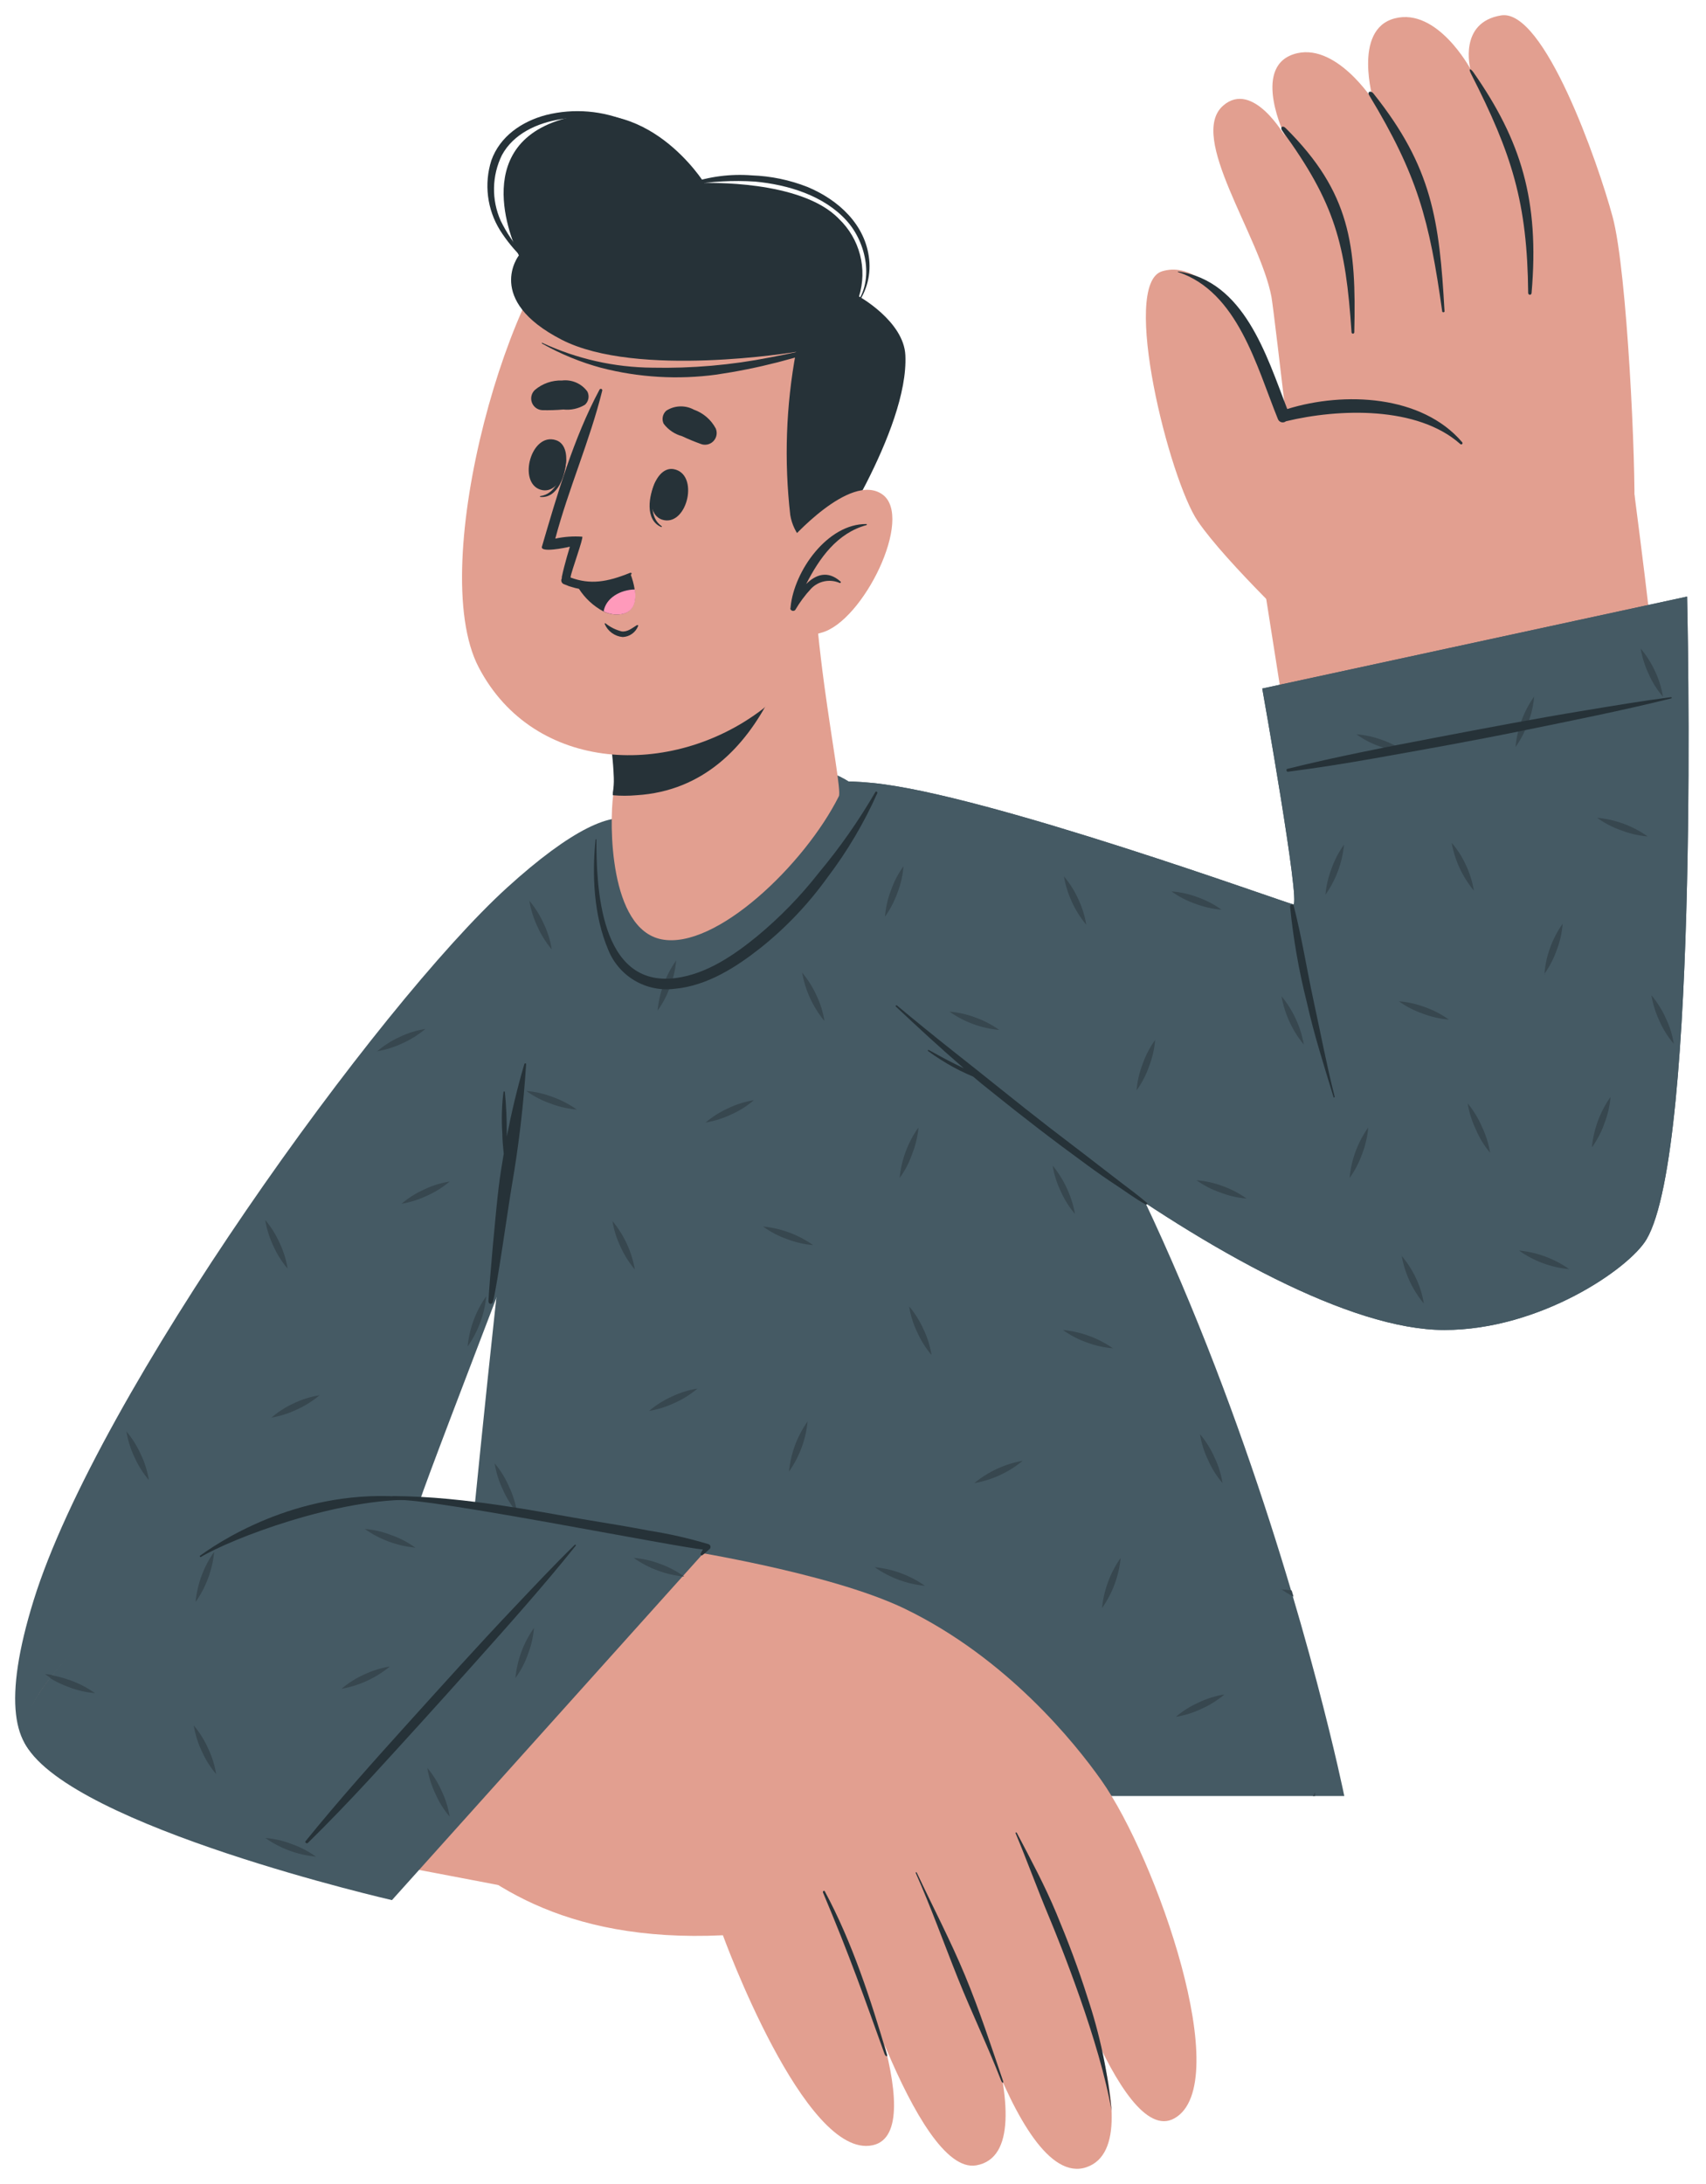 <svg width="450" height="576" viewBox="0 0 450 576" fill="none" xmlns="http://www.w3.org/2000/svg">
<g filter="url(#filter0_d_14_397)">
<path d="M133.549 232.687C71.375 295.689 -6.741 428.242 7.756 455.131C23.995 485.059 110.55 396.719 110.231 391.554C109.976 387.664 140.436 307.146 163.52 248.586C186.604 190.026 148.917 217.106 133.549 232.687Z" fill="#E29F90"/>
<path d="M110.805 391.66C113.462 383.052 154.89 276.878 166.729 243.293C178.569 209.709 167.601 199.336 133.761 230.093C99.922 260.851 25.781 363.56 8.861 418.103C-7.442 470.626 19.596 470.626 55.284 446.416C84.49 426.584 110.805 391.66 110.805 391.66Z" fill="#455A64"/>
<path d="M143.412 239.595C144.45 241.746 145.166 244.038 145.537 246.397C144 244.571 142.726 242.539 141.754 240.36C140.735 238.202 140.019 235.913 139.628 233.558C141.165 235.384 142.439 237.416 143.412 239.595V239.595ZM33.348 373.508C33.723 375.866 34.439 378.157 35.474 380.309C36.446 382.489 37.72 384.521 39.257 386.346C38.886 383.987 38.17 381.695 37.132 379.544C36.157 377.372 34.884 375.348 33.348 373.529V373.508ZM69.951 317.753C70.348 320.106 71.063 322.394 72.077 324.555C73.043 326.731 74.317 328.757 75.86 330.571C75.483 328.213 74.767 325.922 73.734 323.769C72.763 321.595 71.489 319.57 69.951 317.753V317.753ZM105.767 313.502C108.124 313.12 110.414 312.404 112.569 311.376C114.753 310.421 116.786 309.153 118.606 307.614C116.247 307.985 113.955 308.701 111.804 309.74C109.632 310.72 107.613 312.008 105.81 313.566L105.767 313.502ZM71.46 369.894C73.812 369.52 76.096 368.804 78.241 367.768C80.423 366.802 82.456 365.528 84.278 363.985C81.919 364.359 79.628 365.076 77.476 366.111C75.311 367.1 73.299 368.396 71.503 369.958L71.46 369.894ZM99.348 273.286C101.702 272.894 103.992 272.179 106.15 271.16C108.329 270.187 110.361 268.914 112.187 267.376C109.827 267.748 107.536 268.464 105.385 269.502C103.217 270.498 101.199 271.793 99.391 273.349L99.348 273.286ZM128.256 337.883C125.495 341.794 123.802 346.359 123.346 351.125C126.102 347.211 127.794 342.648 128.256 337.883V337.883ZM56.453 405.094C53.692 409.006 51.999 413.57 51.543 418.336C54.305 414.425 55.997 409.86 56.453 405.094V405.094ZM96.266 399.142C98.049 400.467 100.019 401.519 102.111 402.267L103.365 400.779H103.217C101.001 399.925 98.675 399.396 96.308 399.206L96.266 399.142ZM25.101 442.419C21.189 439.658 16.625 437.966 11.858 437.509C13.808 438.925 15.957 440.043 18.235 440.825C20.438 441.677 22.749 442.213 25.101 442.419ZM138.884 283.68C140.838 285.083 142.986 286.193 145.261 286.974C146.809 287.567 148.41 288.009 150.044 288.292C150.044 287.995 150.256 287.676 150.384 287.357C148.943 286.524 147.436 285.813 145.877 285.231C143.633 284.392 141.276 283.89 138.884 283.744V283.68Z" fill="#37474F"/>
<path d="M118.245 469.67H354.59C354.59 469.67 317.031 284.296 226.374 203.97C215.172 194.043 189.898 196.296 173.425 204.501C167.537 207.413 146.388 236.98 140.372 264.932C134.357 292.884 117.564 468.819 118.245 469.67Z" fill="#455A64"/>
<path d="M138.31 276.623C136.461 282.872 134.931 289.376 133.676 295.753C133.676 295.498 133.676 295.243 133.676 294.988C133.676 291.332 133.549 287.612 133.166 283.977C133.153 283.94 133.129 283.907 133.096 283.884C133.064 283.861 133.025 283.849 132.986 283.849C132.946 283.849 132.907 283.861 132.875 283.884C132.842 283.907 132.818 283.94 132.805 283.977C132.345 287.65 132.245 291.359 132.507 295.052C132.507 296.795 132.72 298.559 132.869 300.302C132.359 303.214 131.912 306.126 131.551 309.038C130.849 314.543 129 335.077 128.851 339.158C128.851 340.029 129.808 340.157 130.042 339.285C131.147 335.141 134.101 313.97 135.037 308.528C136.854 297.975 138.103 287.331 138.778 276.644C138.757 276.368 138.374 276.368 138.31 276.623Z" fill="#263238"/>
<path d="M215.342 258.47C216.38 260.621 217.096 262.913 217.467 265.272C214.433 261.603 212.404 257.208 211.58 252.519C213.103 254.319 214.369 256.322 215.342 258.47V258.47ZM239.808 340.54C240.179 342.899 240.895 345.191 241.933 347.341C242.906 349.521 244.179 351.553 245.717 353.378C245.345 351.019 244.629 348.727 243.591 346.576C242.619 344.397 241.345 342.365 239.808 340.54V340.54ZM316.52 374.23C316.892 376.59 317.608 378.881 318.646 381.032C319.618 383.247 320.907 385.309 322.472 387.154C322.098 384.795 321.381 382.504 320.346 380.352C319.368 378.14 318.08 376.079 316.52 374.23V374.23ZM260.086 434.576C260.911 439.266 262.939 443.66 265.974 447.33C265.579 444.976 264.864 442.687 263.848 440.528C262.895 438.383 261.65 436.38 260.15 434.576H260.086ZM161.543 317.987C161.92 320.345 162.636 322.636 163.669 324.789C164.64 326.962 165.914 328.987 167.452 330.804C166.636 326.112 164.606 321.715 161.564 318.051L161.543 317.987ZM130.488 382.031C130.873 384.381 131.589 386.663 132.614 388.812C133.565 390.998 134.832 393.032 136.376 394.849C135.998 392.491 135.283 390.2 134.25 388.047C133.318 385.872 132.072 383.845 130.552 382.031H130.488ZM205.628 428.178C206.444 432.87 208.474 437.267 211.516 440.932C211.129 438.576 210.414 436.286 209.39 434.13C208.439 431.984 207.195 429.981 205.692 428.178H205.628ZM277.643 303.32C278.014 305.68 278.731 307.971 279.769 310.122C280.724 312.311 281.999 314.345 283.552 316.159C282.703 311.477 280.677 307.089 277.664 303.405L277.643 303.32ZM186.03 292.076C188.383 291.679 190.671 290.964 192.832 289.95C195.008 288.984 197.034 287.709 198.847 286.167C196.496 286.541 194.211 287.257 192.067 288.292C189.906 289.264 187.895 290.538 186.094 292.076H186.03ZM171.151 368.13C173.498 367.736 175.779 367.02 177.931 366.004C180.114 365.038 182.147 363.764 183.968 362.221C181.61 362.595 179.318 363.311 177.166 364.346C175.005 365.317 172.994 366.591 171.193 368.13H171.151ZM310.144 448.796C312.501 448.415 314.791 447.699 316.946 446.671C319.125 445.698 321.157 444.425 322.982 442.887C320.623 443.258 318.331 443.975 316.18 445.013C314.001 445.985 311.969 447.259 310.144 448.796V448.796ZM170.3 462.953L174.084 462.719L175.529 462.081C177.707 461.105 179.738 459.832 181.566 458.298C179.201 458.673 176.903 459.389 174.743 460.423C173.197 461.1 171.717 461.918 170.322 462.868L170.3 462.953ZM257.004 387.154C261.693 386.329 266.088 384.3 269.757 381.266C265.068 382.091 260.673 384.12 257.004 387.154V387.154ZM186.072 224.758C188.43 224.381 190.721 223.665 192.874 222.633C195.054 221.674 197.081 220.399 198.89 218.849C196.543 219.243 194.261 219.959 192.109 220.975C189.935 221.936 187.91 223.203 186.094 224.737L186.072 224.758ZM178.356 249.309C175.604 253.217 173.912 257.773 173.446 262.53C174.867 260.584 175.985 258.434 176.762 256.153C177.621 253.961 178.158 251.655 178.356 249.309ZM140.818 425.223C138.057 429.135 136.364 433.7 135.908 438.466C137.33 436.517 138.455 434.368 139.245 432.089C140.107 429.889 140.65 427.577 140.861 425.223H140.818ZM242.209 293.436C239.448 297.348 237.756 301.913 237.299 306.679C238.723 304.735 239.841 302.584 240.615 300.302C241.466 298.163 242.017 295.917 242.252 293.628L242.209 293.436ZM213.025 370.872C210.264 374.783 208.571 379.348 208.115 384.114C210.876 380.203 212.569 375.638 213.025 370.872V370.872ZM346.279 469.67H346.895C346.895 469.351 346.895 469.011 346.895 468.692L346.279 469.67ZM280.003 469.67H281.916L282.171 469.011C283.023 466.788 283.553 464.454 283.744 462.081C282.336 464.036 281.219 466.184 280.428 468.458C280.236 468.798 280.088 469.245 279.96 469.67H280.003ZM295.604 406.88C292.852 410.788 291.16 415.343 290.694 420.101C293.447 416.193 295.139 411.637 295.604 406.88V406.88ZM238.362 224.652C235.609 228.56 233.918 233.116 233.452 237.873C234.865 235.922 235.982 233.774 236.768 231.496C237.603 229.299 238.125 226.995 238.32 224.652H238.362ZM180.461 411.705C178.505 410.293 176.358 409.17 174.084 408.367C171.856 407.507 169.514 406.977 167.133 406.794C171.048 409.551 175.611 411.243 180.376 411.705H180.461ZM242.337 468.607C238.425 465.846 233.861 464.153 229.095 463.697C231.04 465.118 233.19 466.236 235.471 467.013C237.656 467.887 239.953 468.453 242.294 468.692L242.337 468.607ZM337.989 415.106C338.989 415.871 340.065 416.534 341.199 417.082L340.71 415.467C339.74 415.3 338.76 415.207 337.776 415.191L337.989 415.106ZM293.564 351.593C289.659 348.877 285.12 347.215 280.385 346.768C282.336 348.181 284.485 349.298 286.762 350.084C288.948 350.9 291.238 351.408 293.564 351.593ZM243.974 414.234C240.059 411.478 235.496 409.786 230.731 409.324C234.643 412.085 239.207 413.778 243.974 414.234V414.234ZM214.492 324.385C210.583 321.632 206.028 319.94 201.27 319.475C203.221 320.894 205.369 322.019 207.647 322.812C209.844 323.655 212.148 324.184 214.492 324.385V324.385ZM152.148 288.632C150.188 287.234 148.042 286.117 145.771 285.317C143.549 284.459 141.215 283.923 138.842 283.722C140.788 285.143 142.938 286.261 145.218 287.038C147.441 287.896 149.774 288.433 152.148 288.632V288.632ZM263.657 267.738C261.703 266.324 259.555 265.2 257.28 264.401C255.06 263.538 252.725 263.008 250.35 262.828C254.262 265.589 258.827 267.282 263.593 267.738H263.657Z" fill="#37474F"/>
<path d="M7.756 455.173C21.742 475.175 59.833 479.001 154.847 497.685C167.984 500.257 211.133 412.385 197.232 408.899C179.717 404.541 110.847 391.363 105.682 391.023C62.171 388.132 -1.745 441.548 7.756 455.173Z" fill="#E29F90"/>
<path d="M178.229 404.435C178.229 404.435 218.467 410.535 238.638 420.271C265.612 433.322 283.552 455.683 290.503 465.525C305 486.037 325.894 545.681 309.761 554.694C295.158 562.856 276.899 500.81 276.899 500.81C276.899 500.81 305.956 560.985 286.571 567.575C267.185 574.164 250.074 500.937 250.074 500.937C250.074 500.937 278.557 563.451 257.493 567.086C241.572 569.828 222.335 504.381 222.335 504.381C222.335 504.381 246.439 558.286 230.2 561.772C212.239 565.704 190.685 506.4 190.685 506.4C147.875 508.419 126.662 491.861 112.973 478.3C109.657 475.005 178.229 404.435 178.229 404.435Z" fill="#E29F90"/>
<path d="M268.184 479.341C271.84 486.292 275.603 493.306 278.642 500.597C281.682 507.888 284.466 515.2 286.826 522.703C290.087 532.44 292.226 542.517 293.203 552.738C290.142 534.713 279.662 508.611 276.623 501.362C273.583 494.114 270.926 486.738 267.887 479.49C267.823 479.277 268.078 479.192 268.184 479.341Z" fill="#263238"/>
<path d="M241.806 489.842C246.057 498.918 250.712 507.76 254.559 517.028C258.407 526.296 261.34 535.351 264.571 544.81C264.826 545.532 264.337 545.426 264.061 544.703C260.447 535.372 256.387 527.04 252.667 517.751C248.948 508.462 245.589 499.045 241.529 489.927C241.508 489.799 241.742 489.714 241.806 489.842Z" fill="#263238"/>
<path d="M217.553 494.794C224.822 508.313 229.605 523.171 233.962 537.859C234.175 538.582 233.58 538.39 233.303 537.646C228.117 523.235 224.163 511.884 217.085 495.134C216.957 494.773 217.404 494.497 217.553 494.794Z" fill="#263238"/>
<path d="M186.625 404.435L103.387 497.132C103.387 497.132 19.213 477.811 6.799 456.236C-1.363 442.016 62.065 384.454 109.848 391.171L186.625 404.435Z" fill="#455A64"/>
<path d="M116.48 468.309C117.515 470.461 118.231 472.753 118.606 475.111C117.062 473.295 115.794 471.261 114.844 469.075C113.815 466.92 113.1 464.629 112.718 462.273C114.248 464.099 115.514 466.131 116.48 468.309V468.309ZM51.097 451.049C51.488 453.404 52.204 455.693 53.222 457.851C54.189 460.034 55.463 462.067 57.006 463.888C56.635 461.529 55.919 459.237 54.88 457.086C53.908 454.907 52.634 452.875 51.097 451.049V451.049ZM90.08 441.399C94.77 440.574 99.165 438.546 102.834 435.511C100.479 435.903 98.19 436.618 96.032 437.637C93.884 438.61 91.881 439.876 90.08 441.399V441.399ZM56.496 405.264C53.734 409.176 52.042 413.74 51.586 418.507C54.347 414.595 56.04 410.03 56.496 405.264V405.264ZM140.861 425.33C138.099 429.241 136.407 433.806 135.951 438.572C137.373 436.624 138.497 434.474 139.288 432.195C140.144 429.959 140.674 427.611 140.861 425.223V425.33ZM180.482 411.79C178.527 410.378 176.379 409.255 174.105 408.452C171.877 407.592 169.536 407.062 167.155 406.879C171.069 409.636 175.632 411.328 180.397 411.79H180.482ZM109.53 404.159C107.579 402.746 105.43 401.628 103.153 400.843C100.936 399.966 98.6 399.429 96.223 399.249C100.131 402.001 104.687 403.693 109.445 404.159H109.53ZM83.321 485.654C81.365 484.249 79.218 483.133 76.944 482.338C74.717 481.471 72.376 480.934 69.993 480.744C73.908 483.5 78.471 485.192 83.236 485.654H83.321ZM13.176 438.572C14.736 439.524 16.388 440.315 18.108 440.932C20.335 441.8 22.676 442.344 25.058 442.547C23.094 441.15 20.949 440.027 18.681 439.21C17.058 438.611 15.387 438.149 13.686 437.828L13.176 438.572Z" fill="#37474F"/>
<path d="M52.776 406.284C60.492 400.694 82.216 387.664 109.912 391.129C110.167 391.129 110.167 391.575 109.912 391.554C89.039 390.959 60.853 401.884 52.968 406.646C52.755 406.709 52.585 406.391 52.776 406.284Z" fill="#263238"/>
<path d="M80.579 481.616C89.188 470.988 98.349 460.721 107.553 450.539C116.757 440.358 125.939 430.134 135.398 420.164C140.733 414.532 146.026 408.878 151.595 403.436C151.723 403.287 151.999 403.436 151.872 403.649C143.369 414.277 134.144 424.586 125.025 434.81C115.906 445.034 106.639 455.237 97.392 465.312C92.121 471.009 86.764 476.599 81.195 482.062C80.877 482.317 80.366 481.934 80.579 481.616Z" fill="#263238"/>
<path d="M186.859 403.245C181.744 401.711 176.532 400.525 171.257 399.695C166.007 398.696 160.735 397.803 155.443 396.953C144.963 395.274 122.921 390.576 103.535 390.576C103.323 390.576 104.428 391.618 104.641 391.596C113.866 391.108 179.972 404.35 185.413 404.648C185.186 404.999 184.987 405.369 184.818 405.753C184.712 406.008 184.988 406.369 185.265 406.157C185.945 405.71 186.434 405.137 187.071 404.626C187.196 404.546 187.294 404.432 187.355 404.297C187.416 404.162 187.436 404.013 187.414 403.867C187.391 403.72 187.327 403.584 187.228 403.474C187.13 403.363 187.002 403.284 186.859 403.245V403.245Z" fill="#263238"/>
<path d="M431.069 131.189C431.558 119.839 429.262 67.613 425.372 53.201C421.483 38.79 407.283 -1.788 395.954 0.061C384.625 1.91 387.834 14.133 387.834 14.133C387.834 14.133 379.141 -2.064 367.896 0.848C356.652 3.76 362.285 22.614 362.285 22.614C362.285 22.614 352.124 6.629 341.135 10.328C330.146 14.026 339.009 32.03 339.009 32.03C339.009 32.03 330.507 17.002 322.621 23.868C313.268 32.115 332.271 58.047 335.374 74.266C336.076 77.943 344.345 149.895 344.345 149.895L431.069 131.189Z" fill="#E29F90"/>
<path d="M338.244 30.5C352.167 49.63 354.951 60.386 356.503 83.64C356.503 83.736 356.541 83.828 356.609 83.895C356.676 83.963 356.768 84.001 356.864 84.001C356.96 84.001 357.052 83.963 357.12 83.895C357.188 83.828 357.226 83.736 357.226 83.64C357.778 60.768 356.227 46.739 339.115 29.777C338.287 28.948 337.564 29.586 338.244 30.5Z" fill="#263238"/>
<path d="M361.158 21.126C373.912 42.233 377.015 53.903 380.416 78.113C380.416 78.453 381.054 78.411 381.032 78.113C379.672 54.094 377.801 40.15 362.327 20.722C361.626 19.765 360.563 20.169 361.158 21.126Z" fill="#263238"/>
<path d="M387.983 15.387C398.824 36.643 402.862 49.396 403.096 73.288C403.096 73.406 403.143 73.52 403.227 73.604C403.311 73.687 403.424 73.734 403.542 73.734C403.661 73.734 403.774 73.687 403.858 73.604C403.942 73.52 403.989 73.406 403.989 73.288C406.114 48.844 401.204 33.05 388.663 15.089C387.813 13.899 387.303 14.048 387.983 15.387Z" fill="#263238"/>
<path d="M345.025 164.774C345.025 164.774 323.45 144.474 315.946 133.464C308.443 122.453 295.541 71.099 306.466 67.57C320.58 63.17 333.865 91.356 338.563 106.001C338.563 106.001 371.191 95.777 385.113 113.93C399.036 132.082 345.025 164.774 345.025 164.774Z" fill="#E29F90"/>
<path d="M310.739 67.74C326.511 73.012 331.442 92.631 337.075 106.511C337.149 106.714 337.27 106.895 337.429 107.042C337.587 107.188 337.778 107.295 337.985 107.353C338.193 107.411 338.411 107.419 338.623 107.376C338.834 107.333 339.032 107.241 339.201 107.106C353.166 103.727 373.848 103.046 385.177 113.101C385.208 113.134 385.245 113.161 385.286 113.18C385.327 113.199 385.372 113.21 385.417 113.212C385.463 113.214 385.508 113.207 385.551 113.192C385.593 113.176 385.633 113.152 385.666 113.122C385.7 113.091 385.727 113.054 385.746 113.013C385.765 112.972 385.776 112.927 385.778 112.882C385.78 112.836 385.773 112.791 385.757 112.748C385.742 112.706 385.718 112.666 385.687 112.633C375.059 100.177 354.611 99.199 339.541 103.875C334.014 89.57 328.19 70.1 310.739 67.591C310.696 67.57 310.654 67.719 310.739 67.74Z" fill="#263238"/>
<path d="M213.323 231.688C227.522 256.238 309.548 331.952 381.032 345.067C390.746 346.853 427.689 339.052 435.405 314.543C449.158 270.905 438.168 180.801 431.154 126.577C429.772 115.949 331.442 137.757 333.993 153.933C336.82 171.831 347.342 237.639 345.726 238.383C339.838 241.104 276.984 213.981 235.726 205.075C206.478 198.783 202.397 212.855 213.323 231.688Z" fill="#E29F90"/>
<path d="M445.013 153.338L332.951 177.591C332.951 177.591 343.154 234.855 341.135 234.515C339.116 234.175 260.532 205.522 230.221 202.503C199.91 199.485 199.889 212.812 215.342 237.831C230.795 262.849 331.4 346.768 380.969 346.768C406.221 346.768 429.73 330.592 434.3 322.876C448.541 298.772 445.013 153.338 445.013 153.338Z" fill="#455A64"/>
<path d="M445.013 153.338L332.951 177.591C332.951 177.591 343.154 234.855 341.135 234.515C339.116 234.175 260.532 205.522 230.221 202.503C199.91 199.485 199.889 212.812 215.342 237.831C230.795 262.849 331.4 346.768 380.969 346.768C406.221 346.768 429.73 330.592 434.3 322.876C448.541 298.772 445.013 153.338 445.013 153.338Z" fill="#455A64"/>
<path d="M280.64 227.139C281.454 231.832 283.484 236.229 286.528 239.893C286.147 237.536 285.431 235.245 284.403 233.091C283.43 230.942 282.163 228.939 280.64 227.139V227.139ZM369.703 327.042C370.508 331.734 372.531 336.131 375.57 339.796C375.198 337.436 374.482 335.145 373.444 332.994C372.446 330.887 371.173 328.922 369.66 327.148L369.703 327.042ZM435.596 258.47C435.994 260.823 436.709 263.112 437.722 265.272C438.681 267.452 439.956 269.479 441.506 271.288C441.131 268.936 440.415 266.652 439.38 264.507C438.419 262.373 437.175 260.379 435.681 258.577L435.596 258.47ZM338.031 258.747C338.856 263.436 340.885 267.831 343.919 271.5C343.095 266.811 341.066 262.416 338.031 258.747ZM387.133 286.996C387.514 289.353 388.23 291.643 389.258 293.798C390.193 296.049 391.47 298.142 393.042 300.004C392.658 297.648 391.942 295.358 390.916 293.202C389.973 291.007 388.728 288.954 387.218 287.102L387.133 286.996ZM382.881 218.126C383.698 222.818 385.728 227.215 388.769 230.88C388.385 228.531 387.669 226.248 386.644 224.099C385.675 221.975 384.408 220 382.881 218.233V218.126ZM432.748 166.921C433.133 169.284 433.848 171.581 434.874 173.744C435.83 175.926 437.105 177.953 438.657 179.759C438.266 177.405 437.551 175.116 436.532 172.957C435.536 170.823 434.264 168.829 432.748 167.027V166.921ZM233.431 237.767C234.827 235.806 235.943 233.66 236.747 231.39C237.607 229.17 238.137 226.835 238.32 224.461C236.911 226.414 235.794 228.562 235.004 230.837C234.133 233.092 233.603 235.463 233.431 237.873V237.767ZM299.792 283.574C301.208 281.624 302.325 279.475 303.108 277.197C303.965 274.974 304.502 272.641 304.702 270.267C303.297 272.223 302.181 274.371 301.386 276.644C300.511 278.898 299.974 281.269 299.792 283.68V283.574ZM349.616 231.985C352.377 228.074 354.07 223.509 354.526 218.743C353.125 220.701 352.009 222.848 351.21 225.12C350.361 227.322 349.824 229.633 349.616 231.985ZM355.993 306.679C357.389 304.718 358.505 302.571 359.309 300.302C360.168 298.073 360.705 295.732 360.903 293.351C358.141 297.263 356.449 301.828 355.993 306.594V306.679ZM419.909 298.602C421.319 296.648 422.436 294.5 423.225 292.225C424.08 290.001 424.617 287.669 424.82 285.295C422.067 289.203 420.375 293.759 419.909 298.516V298.602ZM399.759 193.023C401.151 191.059 402.267 188.914 403.075 186.646C403.932 184.416 404.469 182.076 404.669 179.696C401.913 183.61 400.221 188.173 399.759 192.938V193.023ZM407.305 252.944C408.708 250.987 409.824 248.839 410.621 246.567C411.483 244.34 412.013 241.998 412.194 239.616C410.799 241.578 409.683 243.724 408.878 245.993C408.034 248.251 407.532 250.622 407.39 253.029L407.305 252.944ZM250.329 262.721C254.228 265.506 258.8 267.201 263.572 267.632C261.612 266.232 259.466 265.116 257.195 264.316C255.015 263.501 252.733 262.993 250.414 262.806L250.329 262.721ZM368.874 260.001C370.827 261.41 372.975 262.527 375.251 263.317C377.474 264.171 379.807 264.708 382.18 264.911C380.224 263.506 378.077 262.389 375.803 261.595C373.606 260.765 371.301 260.257 368.959 260.086L368.874 260.001ZM357.693 189.58C359.636 191.005 361.787 192.123 364.07 192.896C366.29 193.76 368.625 194.297 370.999 194.49C369.038 193.093 366.892 191.977 364.623 191.174C362.423 190.353 360.119 189.845 357.778 189.665L357.693 189.58ZM421.291 211.686C423.242 213.099 425.391 214.216 427.668 215.002C429.897 215.861 432.238 216.398 434.619 216.596C430.707 213.835 426.142 212.142 421.376 211.686H421.291ZM315.5 307.189C317.449 308.605 319.599 309.722 321.877 310.505C324.097 311.37 326.431 311.907 328.806 312.099C326.845 310.703 324.699 309.587 322.43 308.783C320.23 307.963 317.926 307.455 315.585 307.274L315.5 307.189ZM400.673 325.809C404.572 328.594 409.143 330.289 413.915 330.719C410.004 327.958 405.439 326.265 400.673 325.809ZM308.889 231.007C310.84 232.427 312.988 233.551 315.266 234.345C317.497 235.195 319.837 235.725 322.217 235.918C320.256 234.521 318.11 233.405 315.84 232.602C313.634 231.779 311.323 231.271 308.975 231.093L308.889 231.007Z" fill="#37474F"/>
<path d="M340.285 235.067C341.135 243.619 342.62 252.095 344.727 260.426C346.619 268.928 349.255 277.09 351.763 285.38C351.763 285.572 352.103 285.38 352.06 285.274C349.935 276.942 348.341 268.46 346.513 260.043C344.684 251.626 343.388 243.166 341.241 234.876C341.114 234.323 340.242 234.536 340.285 235.067Z" fill="#263238"/>
<path d="M339.541 198.783C352.528 195.553 365.664 193.023 378.8 190.515C391.937 188.007 405.115 185.498 418.337 183.33C425.798 182.097 433.216 180.843 440.783 179.866C440.974 179.866 441.059 180.163 440.783 180.206C427.817 183.437 414.681 186.03 401.587 188.708C388.493 191.386 375.272 193.746 362.072 196.084C354.611 197.402 347.193 198.571 339.626 199.549C339.349 199.485 339.179 198.868 339.541 198.783Z" fill="#263238"/>
<path d="M302.555 313.247C300.43 311.419 298.304 309.867 296.051 308.145L289.674 303.235C285.423 299.919 281.023 296.625 276.708 293.287C268.078 286.613 259.703 279.726 251.052 272.945C246.177 269.077 241.352 265.152 236.577 261.17C236.385 261.021 236.109 261.297 236.3 261.467C242.188 266.994 248.119 272.478 254.24 277.749L251.923 276.623C249.585 275.454 247.29 274.2 244.994 272.924C244.975 272.913 244.953 272.906 244.931 272.903C244.908 272.9 244.886 272.902 244.864 272.908C244.842 272.914 244.822 272.924 244.804 272.938C244.786 272.951 244.771 272.968 244.76 272.988C244.749 273.008 244.742 273.029 244.739 273.051C244.736 273.074 244.738 273.096 244.744 273.118C244.75 273.14 244.76 273.16 244.773 273.178C244.787 273.196 244.804 273.211 244.824 273.222C246.96 274.784 249.197 276.204 251.52 277.473C252.646 278.089 253.815 278.663 254.984 279.195L256.685 279.939C258.066 281.108 259.448 282.277 260.936 283.425C269.438 290.312 278.082 296.951 286.868 303.342C289.291 305.127 291.757 306.849 294.287 308.507C296.816 310.165 299.473 312.163 302.258 313.693C302.513 313.736 302.768 313.417 302.555 313.247Z" fill="#263238"/>
<path d="M174.509 243.74C188.814 246.546 212.302 223.929 221.272 205.989C221.889 204.756 219.529 192.152 217.425 176.698C216.171 167.303 215.002 156.824 214.619 147.195C214.619 145.197 154.72 164.2 154.72 164.2C154.72 164.2 161.458 184.181 162.011 200.994C162.058 202.324 161.972 203.656 161.756 204.969C161.756 205.139 161.756 205.373 161.756 205.628C160.714 213.237 160.693 241.019 174.509 243.74Z" fill="#E29F90"/>
<path d="M167.856 205.734C165.791 205.917 163.714 205.917 161.649 205.734C161.649 205.479 161.649 205.288 161.649 205.075C161.867 203.769 161.952 202.445 161.904 201.122C161.352 184.308 154.635 164.327 154.635 164.327C154.635 164.327 203.183 148.874 212.855 147.323C211.473 158.376 203.481 203.566 167.856 205.734Z" fill="#263238"/>
<path d="M229.371 88.018C234.026 109.976 217.361 170.747 200.952 183.181C177.187 201.228 140.925 199.995 126.279 172.022C112.08 144.899 135.186 66.103 153.253 55.114C179.951 38.811 222.548 55.561 229.371 88.018Z" fill="#E29F90"/>
<path d="M172.915 123.027C172.915 122.878 173.17 123.325 173.128 123.473C171.895 127.555 171.172 132.401 174.509 134.76C174.54 134.774 174.564 134.8 174.576 134.832C174.588 134.864 174.587 134.899 174.573 134.93C174.559 134.961 174.533 134.986 174.501 134.998C174.469 135.009 174.434 135.008 174.403 134.994C170.067 133.124 171.087 126.683 172.915 123.027Z" fill="#263238"/>
<path d="M177.719 119.732C184.436 121.008 181.396 134.378 175.168 133.187C168.94 131.997 172.086 118.67 177.719 119.732Z" fill="#263238"/>
<path d="M149.321 117.203C149.321 117.033 148.959 117.33 148.917 117.501C148.109 121.752 146.494 126.3 142.54 126.832C142.413 126.832 142.37 127.044 142.54 127.066C147.131 127.491 149.236 121.327 149.321 117.203Z" fill="#263238"/>
<path d="M146.621 112.08C140.074 109.955 136.503 123.282 142.583 125.153C148.662 127.023 152.105 113.781 146.621 112.08Z" fill="#263238"/>
<path d="M185.073 113.164C183.317 112.543 181.593 111.834 179.908 111.039C177.976 110.512 176.272 109.361 175.062 107.765C174.783 107.191 174.7 106.54 174.827 105.914C174.953 105.288 175.282 104.721 175.763 104.301C176.842 103.613 178.085 103.226 179.363 103.182C180.642 103.137 181.909 103.435 183.033 104.045C185.504 104.92 187.558 106.686 188.793 108.998C189.024 109.537 189.097 110.131 189.002 110.709C188.908 111.288 188.65 111.828 188.259 112.265C187.869 112.703 187.362 113.02 186.797 113.179C186.233 113.338 185.635 113.333 185.073 113.164V113.164Z" fill="#263238"/>
<path d="M142.986 104.173C144.859 104.223 146.732 104.166 148.598 104.003C150.583 104.221 152.585 103.781 154.295 102.749C154.77 102.319 155.09 101.744 155.205 101.114C155.32 100.484 155.224 99.833 154.932 99.263C154.179 98.228 153.163 97.413 151.99 96.902C150.817 96.39 149.529 96.2 148.258 96.351C145.634 96.259 143.07 97.154 141.073 98.859C140.638 99.271 140.332 99.801 140.194 100.384C140.055 100.967 140.089 101.578 140.292 102.142C140.495 102.706 140.858 103.198 141.337 103.559C141.815 103.92 142.388 104.133 142.986 104.173V104.173Z" fill="#263238"/>
<path d="M167.984 160.884C166.772 161.628 165.497 162.733 163.966 162.521C162.413 162.126 160.963 161.401 159.715 160.395C159.689 160.382 159.661 160.376 159.632 160.379C159.603 160.382 159.576 160.393 159.553 160.411C159.531 160.429 159.514 160.453 159.505 160.48C159.496 160.508 159.495 160.537 159.502 160.565C159.909 161.513 160.563 162.334 161.398 162.94C162.232 163.546 163.215 163.916 164.242 164.009C165.136 163.977 166.001 163.682 166.728 163.16C167.454 162.638 168.009 161.913 168.324 161.075C168.472 160.948 168.175 160.778 167.984 160.884Z" fill="#263238"/>
<path d="M166.453 147.514C165.033 148.912 163.338 150 161.476 150.71C159.614 151.42 157.624 151.736 155.634 151.638C153.892 151.577 152.167 151.269 150.511 150.724C150.187 150.649 149.872 150.535 149.576 150.384C149.273 150.285 148.975 150.172 148.683 150.043C148.472 149.949 148.297 149.787 148.186 149.584C148.074 149.38 148.032 149.146 148.067 148.917V148.917C148.086 148.776 148.129 148.64 148.194 148.513V148.513V148.152C148.853 144.942 150.32 140.181 150.32 140.181C149.023 140.499 142.476 141.817 142.944 140.181C146.919 126.598 151.319 111.485 158.121 98.795C158.157 98.699 158.231 98.622 158.324 98.58C158.418 98.538 158.524 98.535 158.62 98.572C158.716 98.609 158.793 98.682 158.835 98.776C158.877 98.869 158.88 98.976 158.843 99.072C155.57 112.272 149.98 124.834 146.472 138.055C148.803 137.55 151.193 137.378 153.572 137.545C153.997 137.779 150.681 146.728 150.511 148.173C150.499 148.222 150.499 148.273 150.511 148.322C155.698 150.235 160.098 149.533 166.113 147.11C166.517 146.961 166.793 147.238 166.453 147.514Z" fill="#263238"/>
<path d="M152.658 151.212C154.269 153.752 156.51 155.832 159.162 157.249C160.627 157.983 162.286 158.236 163.902 157.972C167.431 157.377 167.792 154.231 167.41 151.468C167.182 150.011 166.79 148.585 166.241 147.216C162.257 149.966 157.496 151.367 152.658 151.212V151.212Z" fill="#263238"/>
<path d="M159.226 157.249C160.691 157.983 162.349 158.236 163.966 157.972C167.495 157.377 167.856 154.231 167.473 151.468C163.669 151.51 159.8 153.699 159.226 157.249Z" fill="#FF9ABB"/>
<path d="M217.553 142.264C217.553 142.264 239.786 109.359 238.809 89.655C238.383 80.749 226.586 74.181 226.586 74.181C227.697 70.613 227.788 66.805 226.849 63.188C225.91 59.571 223.978 56.289 221.272 53.711C211.282 43.317 185.775 44.274 185.775 44.274C185.775 44.274 170.513 19.68 146.749 27.949C122.985 36.218 136.865 63.361 136.865 63.361C136.865 63.361 127.703 75.052 148.109 85.574C167.962 95.819 209.964 88.805 209.964 88.805C207.318 103.004 206.809 117.52 208.455 131.87C208.861 134.274 209.927 136.519 211.533 138.354C213.139 140.189 215.223 141.543 217.553 142.264V142.264Z" fill="#263238"/>
<path d="M181.8 44.38C187.1 42.54 192.723 41.816 198.316 42.254C203.334 42.432 208.287 43.459 212.961 45.294C221.187 48.716 228.329 55.263 229.265 64.424C229.509 66.703 229.29 69.007 228.622 71.198C227.953 73.39 226.849 75.424 225.375 77.178C225.247 77.305 225.035 77.178 225.162 76.944C230.88 70.567 228.563 59.939 223.292 54.179C217.319 47.568 207.817 44.699 199.166 43.891C193.402 43.518 187.615 43.839 181.927 44.847C181.874 44.845 181.822 44.825 181.781 44.791C181.739 44.758 181.708 44.712 181.694 44.66C181.68 44.608 181.683 44.553 181.702 44.503C181.721 44.453 181.755 44.41 181.8 44.38V44.38Z" fill="#263238"/>
<path d="M129.595 38.343C131.848 31.966 137.651 28.013 144.028 26.334C151.365 24.493 159.107 25.151 166.028 28.204C172.973 31.325 178.96 36.241 183.373 42.446C183.479 42.594 183.245 42.764 183.139 42.637C174.892 31.839 161.5 25.271 147.812 27.46C141.711 28.438 135.483 31.244 132.401 36.898C131.083 39.581 130.369 42.522 130.31 45.511C130.252 48.501 130.849 51.467 132.061 54.2C135.221 60.686 140.151 66.146 146.281 69.951C146.409 69.951 146.281 70.248 146.154 70.163C140.329 66.952 135.415 62.315 131.87 56.687C130.196 53.972 129.126 50.928 128.734 47.763C128.341 44.598 128.635 41.385 129.595 38.343V38.343Z" fill="#263238"/>
<path d="M143.05 86.424C152.149 90.659 162.05 92.891 172.086 92.971C182.49 93.19 192.888 92.285 203.098 90.272C209.05 89.145 214.981 87.806 220.847 86.339C220.887 86.339 220.924 86.355 220.952 86.383C220.98 86.411 220.996 86.449 220.996 86.488C220.996 86.528 220.98 86.565 220.952 86.593C220.924 86.621 220.887 86.637 220.847 86.637C210.54 90.463 199.861 93.198 188.984 94.799C178.832 96.176 168.51 95.57 158.588 93.014C153.157 91.544 147.93 89.402 143.029 86.637C142.816 86.552 142.923 86.361 143.05 86.424Z" fill="#263238"/>
<path d="M208.115 138.841C208.115 138.841 224.184 120.413 232.708 126.364C241.232 132.316 227.628 160.055 216.596 162.882C215.204 163.339 213.734 163.51 212.274 163.385C210.815 163.26 209.395 162.842 208.101 162.155C206.807 161.468 205.665 160.527 204.743 159.388C203.821 158.249 203.139 156.936 202.737 155.527L208.115 138.841Z" fill="#E29F90"/>
<path d="M228.563 134.208C228.591 134.219 228.614 134.238 228.631 134.262C228.648 134.287 228.657 134.316 228.657 134.346C228.657 134.376 228.648 134.405 228.631 134.429C228.614 134.454 228.591 134.473 228.563 134.484C220.805 136.61 216.15 143.178 212.642 150.043C215.151 147.535 218.318 146.345 221.719 149.384C221.91 149.533 221.719 149.831 221.485 149.746C220.219 149.192 218.814 149.041 217.459 149.315C216.105 149.589 214.869 150.274 213.918 151.276C212.348 152.972 210.965 154.832 209.794 156.824C209.369 157.462 208.2 156.973 208.54 156.229C208.54 156.229 208.54 156.123 208.54 156.059C209.475 146.579 218.275 134.08 228.563 134.208Z" fill="#263238"/>
<path d="M157.1 217.382C157.1 217.255 157.313 217.382 157.313 217.382C157.313 229.222 157.972 256.621 178.293 253.943C186.476 252.859 193.703 247.821 199.676 242.953C205.713 237.953 211.194 232.316 216.022 226.14C221.575 219.488 226.552 212.378 230.901 204.884C231.071 204.565 231.56 204.884 231.411 205.181C227.901 213.066 223.493 220.519 218.275 227.394C213.284 234.354 207.362 240.598 200.675 245.95C194.298 250.988 186.561 256.026 177.868 256.791C174.215 257.24 170.517 256.463 167.354 254.581C164.191 252.7 161.744 249.821 160.395 246.397C156.633 237.469 156.123 226.799 157.1 217.382Z" fill="#263238"/>
</g>
<defs>
<filter id="filter0_d_14_397" x="6.10352e-05" y="0" width="449.4" height="575.994" filterUnits="userSpaceOnUse" color-interpolation-filters="sRGB">
<feFlood flood-opacity="0" result="BackgroundImageFix"/>
<feColorMatrix in="SourceAlpha" type="matrix" values="0 0 0 0 0 0 0 0 0 0 0 0 0 0 0 0 0 0 127 0" result="hardAlpha"/>
<feOffset dy="4"/>
<feGaussianBlur stdDeviation="2"/>
<feComposite in2="hardAlpha" operator="out"/>
<feColorMatrix type="matrix" values="0 0 0 0 0 0 0 0 0 0 0 0 0 0 0 0 0 0 0.25 0"/>
<feBlend mode="normal" in2="BackgroundImageFix" result="effect1_dropShadow_14_397"/>
<feBlend mode="normal" in="SourceGraphic" in2="effect1_dropShadow_14_397" result="shape"/>
</filter>
</defs>
</svg>
